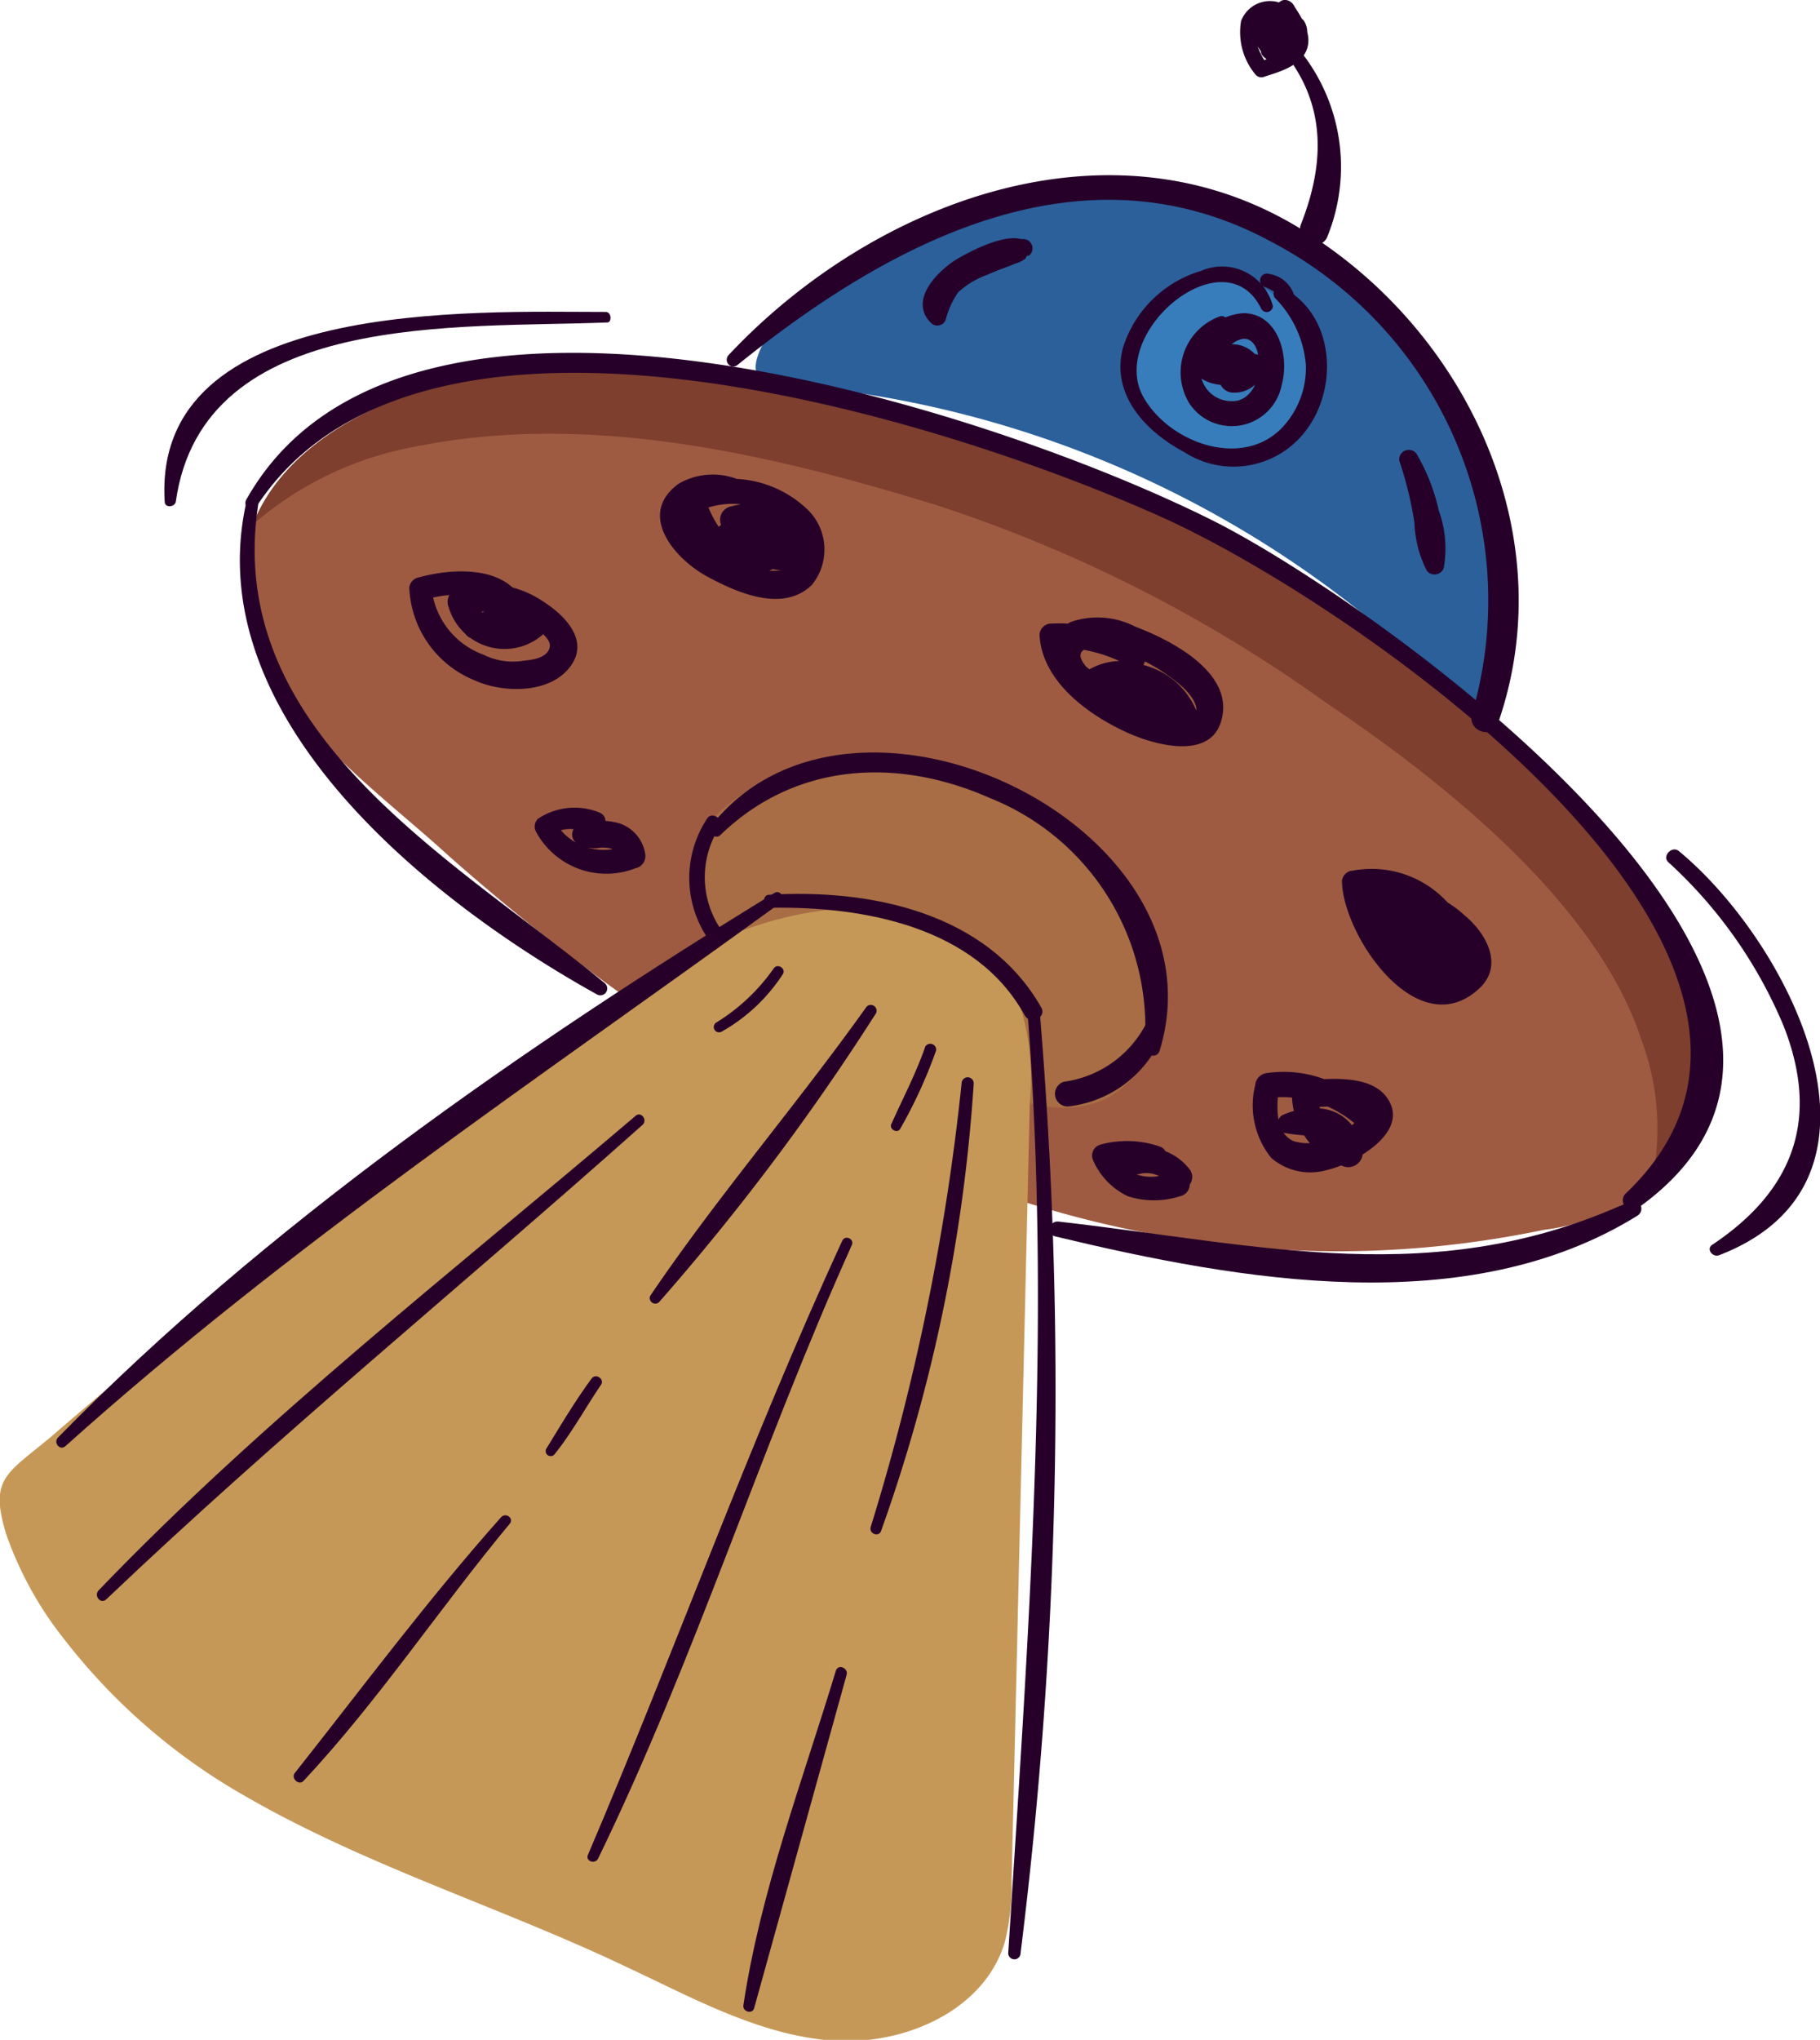 <svg xmlns="http://www.w3.org/2000/svg" viewBox="0 0 59.01 66.11"><defs><style>.cls-1{fill:#9f5b42;}.cls-2{fill:#7e3f2e;}.cls-3{fill:#2b609b;}.cls-4{fill:#377dbb;}.cls-5{fill:#a86d44;}.cls-6{fill:#c69857;}.cls-7{fill:#260029;}</style></defs><g id="Layer_2" data-name="Layer 2"><g id="_"><path class="cls-1" d="M7.89,18.35c.28-3.29,3.76-5.35,7-6,5.65-1.15,11.51.2,17,1.89a46.36,46.36,0,0,1,12.56,6.38c4.12,2.76,8.83,6.67,10.22,10.92.71,2.17.92,4.8-.62,6.48a7.25,7.25,0,0,1-4,1.84c-13.64,2.83-25.58-3.36-35.5-12.12C12,25.39,7.55,22.42,7.89,18.35Z"/><path class="cls-2" d="M54.7,31.53c-1.39-4.25-6.1-8.16-10.22-10.92a46.36,46.36,0,0,0-12.56-6.38c-5.52-1.69-11.38-3-17-1.89C12.11,12.91,9.16,14.5,8.2,17a11,11,0,0,1,5.19-2.51c5.65-1.16,11.51.2,17,1.89A46.08,46.08,0,0,1,43,22.78c4.12,2.76,8.83,6.66,10.22,10.92a8.21,8.21,0,0,1,.28,4.84,4.3,4.3,0,0,0,.6-.53C55.62,36.33,55.41,33.7,54.7,31.53Z"/><path class="cls-3" d="M32.86,6.62A12.81,12.81,0,0,1,48.2,22.77c-.63.14-1.19-.36-1.65-.8a34.27,34.27,0,0,0-20-9.4c-1.27-.14-2.59.11-1.82-1.41C25.75,9.06,30.74,7.14,32.86,6.62Z"/><path class="cls-4" d="M36.74,12a2.91,2.91,0,1,1,5.82-.12,2.91,2.91,0,0,1-5.82.12Z"/><path class="cls-5" d="M23.09,26.56a5.58,5.58,0,0,1,3.63-1.74,10.36,10.36,0,0,1,9.73,4.35,6.09,6.09,0,0,1,1.19,3.41,3.43,3.43,0,0,1-1.73,3c-1.24.62-2.72.22-4-.27C29.19,34.31,19.66,30.73,23.09,26.56Z"/><path class="cls-6" d="M17.59,33.94c2.7-1.95,5.57-3.91,8.87-4.4C29,29.16,32,30,33,32.36a8,8,0,0,1,.39,3.35L32.8,60.94a7.56,7.56,0,0,1-.22,2c-.67,2.25-3.32,3.38-5.65,3.19s-4.45-1.37-6.57-2.36C16.28,61.82,11.93,60.5,8,58.24A19.76,19.76,0,0,1,2.1,53.15,11.65,11.65,0,0,1,.2,49.72c-.55-1.81,0-1.94,1.46-3.16Q9.36,39.93,17.59,33.94Z"/><path class="cls-7" d="M8.32,16.41c5.37-8.18,22.28-2.83,29.37.36,6.31,2.84,23,14.38,15,21.93a.31.31,0,0,0,.39.47c9.62-6.81-8.28-19.51-13.66-22.25C32.35,13.35,13.18,7,8,16.17,7.84,16.4,8.16,16.64,8.32,16.41Z"/><path class="cls-7" d="M8,16.22c-1.62,7,5.94,13,11.34,16a.22.22,0,0,0,.25-.37c-4.85-4-12.34-8.07-11.22-15.49C8.36,16.1,8,16,8,16.22Z"/><path class="cls-7" d="M34.21,40.07c6,1.44,13.36,2.75,18.88-.67.27-.17.08-.61-.23-.47-6.3,2.92-12,1.4-18.54.66C34,39.56,33.93,40,34.21,40.07Z"/><path class="cls-7" d="M23.36,27.06c2.43-2.35,5.73-2.53,8.75-1.19a8,8,0,0,1,5,8.07c0,.27.4.4.49.11,2.22-7.28-10-13.14-14.57-7.25C22.94,27,23.2,27.22,23.36,27.06Z"/><path class="cls-7" d="M22.92,26.54a3.49,3.49,0,0,0,.12,4c.19.27.59-.07.39-.34a3,3,0,0,1-.11-3.38C23.48,26.55,23.08,26.27,22.92,26.54Z"/><path class="cls-7" d="M25.11,28.94C17,33.91,8.57,39.75,1.88,46.59c-.16.16.06.44.24.28C9.43,40.31,17.4,35,25.32,29.25,25.49,29.13,25.3,28.82,25.11,28.94Z"/><path class="cls-7" d="M25,29.42c3-.05,6.64.61,8.22,3.48.18.34.73.08.54-.25C32,29.56,28.2,28.8,24.93,29,24.7,29,24.72,29.43,25,29.42Z"/><path class="cls-7" d="M33.33,33c.77,10.12,0,20.2-.64,30.3a.2.2,0,0,0,.4,0,147.23,147.23,0,0,0,.63-30.41C33.69,32.66,33.31,32.73,33.33,33Z"/><path class="cls-7" d="M25.09,31.38a6.3,6.3,0,0,1-1.85,1.75.17.17,0,0,0,.15.31,5.71,5.71,0,0,0,2-1.88C25.48,31.39,25.22,31.21,25.09,31.38Z"/><path class="cls-7" d="M20.6,36.17C14.74,41.16,8.52,46,3.2,51.54c-.17.17.06.47.25.29,5.62-5.35,11.6-10.22,17.39-15.38C21,36.29,20.78,36,20.6,36.17Z"/><path class="cls-7" d="M28.08,32.65c-2.26,3.17-4.82,6.13-7,9.35a.18.18,0,0,0,.29.2,76.49,76.49,0,0,0,7-9.31C28.55,32.67,28.23,32.44,28.08,32.65Z"/><path class="cls-7" d="M19.18,44.68c-.53.72-1,1.51-1.46,2.26a.16.16,0,0,0,.27.18c.56-.7,1-1.51,1.49-2.23C19.62,44.7,19.32,44.49,19.18,44.68Z"/><path class="cls-7" d="M16.24,49.18c-2.36,2.65-4.48,5.5-6.68,8.28-.14.17.13.42.28.26,2.44-2.61,4.41-5.6,6.69-8.34C16.67,49.2,16.39,49,16.24,49.18Z"/><path class="cls-7" d="M30,33.92c-.3.87-.73,1.68-1.1,2.51-.08.17.2.32.29.15a15.63,15.63,0,0,0,1.16-2.53A.19.19,0,0,0,30,33.92Z"/><path class="cls-7" d="M27.3,40.23c-3,6.51-5.42,13.29-8.24,19.89-.08.2.23.31.33.12,3.14-6.45,5.28-13.35,8.23-19.89C27.71,40.15,27.39,40,27.3,40.23Z"/><path class="cls-7" d="M31.18,35.09a74.68,74.68,0,0,1-2.95,14.4c-.06.22.27.34.34.12a53.24,53.24,0,0,0,3-14.48A.18.18,0,0,0,31.18,35.09Z"/><path class="cls-7" d="M27.1,54.15c-1.08,3.57-2.45,7.16-3,10.86,0,.2.29.27.35.08,1-3.6,2-7.21,3-10.81C27.51,54.05,27.17,53.92,27.1,54.15Z"/><path class="cls-7" d="M23.91,11.83c4.89-3.95,11.14-7.33,17.3-4a13.12,13.12,0,0,1,6.52,15.3c-.17.55.65.86.84.31,2.12-6.09-1-12.72-6.36-16C36,3.59,28.28,6.55,23.63,11.5,23.44,11.7,23.69,12,23.91,11.83Z"/><path class="cls-7" d="M37.11,33.27a3.53,3.53,0,0,1-2.62,1.79.41.41,0,0,0,.14.8,3.75,3.75,0,0,0,3.08-2.36A.32.32,0,0,0,37.11,33.27Z"/><path class="cls-7" d="M17,19.59c-.53-1.28-2.32-1.18-3.41-.88a.38.38,0,0,0-.32.34,3.39,3.39,0,0,0,2.12,3c.94.43,2.55.45,3.17-.55.5-.81-.28-1.58-.94-2a3.24,3.24,0,0,0-2.86-.4.46.46,0,0,0-.21.59,1.89,1.89,0,0,0,3,.92.44.44,0,0,0-.13-.75,2.48,2.48,0,0,0-2.28.24.35.35,0,0,0,.28.6,4.37,4.37,0,0,1,1.69,0c0-.25-.08-.5-.13-.75-.74.49-1.37.14-1.65-.63l-.21.59a2.2,2.2,0,0,1,1.7.18c.27.12,1.1.51,1,.9s-.71.4-.89.43a2.14,2.14,0,0,1-1.25-.2A2.58,2.58,0,0,1,14,19.13l-.32.35a3,3,0,0,1,2.9.43A.26.26,0,0,0,17,19.59Z"/><path class="cls-7" d="M19.45,26.34a2.14,2.14,0,0,0-2,.19.35.35,0,0,0-.08.41,2.59,2.59,0,0,0,3.23,1.2.4.4,0,0,0,.32-.46,1.24,1.24,0,0,0-.85-1,2.15,2.15,0,0,0-1.33.06.34.34,0,0,0-.05.58,1.09,1.09,0,0,0,.79.15c.38,0,.53.05.68.44l.19-.54A1.83,1.83,0,0,1,18,26.65l-.09.4c.49-.36.95-.06,1.48-.14A.3.3,0,0,0,19.45,26.34Z"/><path class="cls-7" d="M25.17,16.81A2.2,2.2,0,0,0,22,15.68c-1.37,1-.11,2.44.92,3s2.48,1.17,3.4.28a1.81,1.81,0,0,0-.11-2.42,3.59,3.59,0,0,0-4-.7.44.44,0,0,0-.24.47,3,3,0,0,0,1.66,2.25,2,2,0,0,0,1.85-.39,1.17,1.17,0,0,0,.44-1.41c-.42-.73-1.56-.51-2.21-.35a.44.44,0,0,0-.32.62,2.64,2.64,0,0,0,.86,1.14,3.07,3.07,0,0,0,1.4.33.45.45,0,0,0,.44-.64,1.69,1.69,0,0,0-2.94-.62c-.27.3.15.64.44.53.79-.28,1.36-.48,1.7.48l.44-.64c-.84-.07-1.15-.19-1.54-1l-.33.63c.25-.06,1.14-.27,1.29-.1,0,0,0,0,0,.08a1.07,1.07,0,0,1-.3.3c-1,.7-1.73-.55-2-1.4l-.25.47a2.69,2.69,0,0,1,3,.47c.35.41.57,1.19-.1,1.4a2.38,2.38,0,0,1-1.54-.24c-.53-.22-1.63-.72-1.71-1.42,0-.45.43-.68.81-.71a1.76,1.76,0,0,1,1.6.93C24.81,17.41,25.35,17.17,25.17,16.81Z"/><path class="cls-7" d="M37,21.15a4.16,4.16,0,0,0-2.88-.94.38.38,0,0,0-.41.44c.12,1.49,1.65,2.57,2.9,3.12.88.39,2.68.87,3-.46.4-1.53-1.68-2.58-2.8-3a2.66,2.66,0,0,0-2.1-.15,1.23,1.23,0,0,0-.56,1.49c.49,1.34,2.92,1.95,4.18,2a.45.45,0,0,0,.45-.64A2.52,2.52,0,0,0,36,21.52a.45.45,0,0,0-.26.74,2.18,2.18,0,0,0,2.11,1.2.46.46,0,0,0,.46-.65,2.08,2.08,0,0,0-3-1.11.39.39,0,0,0,.23.74c.89-.05,1.56-.25,1.94.76l.46-.65a1.5,1.5,0,0,1-1.51-.88l-.27.75a1.57,1.57,0,0,1,1.85,1l.45-.65a5.21,5.21,0,0,1-3.24-1.16c-.64-.75.53-.69,1-.54a5.83,5.83,0,0,1,2,1.09c.3.24.86.84.39,1.17s-1.15-.05-1.49-.18c-1.09-.41-2.57-1.31-2.69-2.59l-.31.43a4.74,4.74,0,0,1,2.55.63A.26.26,0,0,0,37,21.15Z"/><path class="cls-7" d="M46.91,29.22a3.34,3.34,0,0,0-3.07-1c-.16,0-.34.18-.33.36C43.56,30.36,46,33.93,48,32c.76-.76.16-1.78-.52-2.34a3.51,3.51,0,0,0-3.1-.85.49.49,0,0,0-.38.54,2.68,2.68,0,0,0,1.32,2.21,1.62,1.62,0,0,0,1.66-.35,1.14,1.14,0,0,0,.29-1.49c-.47-.66-1.52-.51-2.2-.4a.48.48,0,0,0-.34.67A2.61,2.61,0,0,0,47,31.88c.31.07.56-.28.51-.56a1.77,1.77,0,0,0-2.7-1.38c-.29.16-.29.73.12.72.84,0,1.47-.2,1.65.83l.51-.56a1.7,1.7,0,0,1-1.52-1.37c-.11.22-.23.44-.34.67.28-.05,1.06-.24,1.28,0,0,0-.1.17-.26.29-.85.63-1.24-.83-1.34-1.39l-.26.5a2.58,2.58,0,0,1,2.08.55c.36.25,1,.83.52,1.24-1.32,1.06-2.88-1.9-2.92-2.88L44,29a3,3,0,0,1,2.52.64C46.77,29.87,47.17,29.46,46.91,29.22Z"/><path class="cls-7" d="M44.48,36.05a3.77,3.77,0,0,0-3.42-1.27.42.42,0,0,0-.36.38,2.71,2.71,0,0,0,.52,2.37,1.94,1.94,0,0,0,1.8.39c.85-.19,2.77-1.23,1.94-2.36-.55-.75-1.91-.6-2.7-.54-.26,0-.39.3-.37.52a2.48,2.48,0,0,0,1.67,2.26.47.47,0,0,0,.62-.51c-.24-1.34-1.42-1.65-2.58-1.16-.23.1-.24.52,0,.58a6.1,6.1,0,0,0,1,.1c.43,0,.53.22.6.64l.61-.51a1.58,1.58,0,0,1-1.09-1.55l-.37.53a4.83,4.83,0,0,1,1.47,0,1.34,1.34,0,0,1,.3.12c.05,0,.06.07,0,0s0,0,0,.1a2,2,0,0,1-.12.17,2.2,2.2,0,0,1-.6.45,1.79,1.79,0,0,1-1.44.23c-.66-.27-.56-1.22-.49-1.78-.12.12-.24.25-.35.38a3.6,3.6,0,0,1,2.86.87C44.33,36.73,44.71,36.3,44.48,36.05Z"/><path class="cls-7" d="M37.61,37.16a3.27,3.27,0,0,0-1.91-.07.37.37,0,0,0-.26.51,2.3,2.3,0,0,0,1.13,1.17,2.78,2.78,0,0,0,1.69,0,.4.4,0,0,0,.28-.56v.22a.41.41,0,0,0,0-.57,1.82,1.82,0,0,0-2.19-.5.37.37,0,0,0,0,.67,1.27,1.27,0,0,0,.67,0,.94.94,0,0,1,.88.34l0-.56a.62.62,0,0,0-.18.73c.06-.17.12-.35.19-.53a1.45,1.45,0,0,1-1.93-.75c-.08.17-.17.34-.26.51a3.57,3.57,0,0,1,1.56-.06C37.77,37.83,38,37.31,37.61,37.16Z"/><path class="cls-7" d="M41.27,9.92a1.7,1.7,0,0,0-2.33-1.14,3.78,3.78,0,0,0-2.53,2.49c-.4,1.53.74,2.72,2,3.39a2.94,2.94,0,0,0,4-.8c1-1.41.82-3.7-.83-4.54-.21-.11-.37.19-.24.34a3.48,3.48,0,0,1,1,2.16,2.81,2.81,0,0,1-.85,2.12c-1.34,1.26-3.68.35-4.46-1.15C36,10.68,39.73,7.64,40.89,10A.2.2,0,0,0,41.27,9.92Z"/><path class="cls-7" d="M41,9.3a1.51,1.51,0,0,1,.63.43c.12.12.39,0,.33-.16a1,1,0,0,0-.8-.69A.22.22,0,0,0,41,9.3Z"/><path class="cls-7" d="M39.56,10.25a1.93,1.93,0,0,0-1,2.82,1.65,1.65,0,0,0,3-.61c.25-.9-.1-2.29-1.23-2.31a1.77,1.77,0,0,0-1.59,1.22c-.37,1.24,1.18,1.23,2,1,.54-.15.41-1-.16-.88a1.83,1.83,0,0,0-.68.23s-.08.1-.13.14-.07.05,0,0a.46.46,0,0,0,.15.86c.75.08,1.4-.71.71-1.3a1,1,0,0,0-1-.21.57.57,0,0,0-.15.95.38.38,0,0,0,.65-.21c0-.26-.25.11-.25.12l.15.05c.09-.19.13-.28-.05-.3l.15.85a1.19,1.19,0,0,0,.33-.26s0-.1.06-.12c-.31.26.1.09.19.07l-.16-.88a2.13,2.13,0,0,1-1,.13c.09,0,0,.09.07-.09s.52-.64.84-.52.37.6.37.87c0,.5-.31,1.16-.9,1.13a1,1,0,0,1-1-1.14,2.17,2.17,0,0,1,.86-1.24C39.89,10.5,39.78,10.2,39.56,10.25Z"/><path class="cls-7" d="M33.15,7.75H33l.31.11c-.47-.43-1.77.24-2.22.5-.63.36-1.66,1.35-.91,2.1a.29.29,0,0,0,.48-.09,2.72,2.72,0,0,1,.41-.9A2.78,2.78,0,0,1,32,8.91c.3-.14.62-.24.93-.37a1,1,0,0,0,.32-.16s.13-.25.13-.25-.16.24,0,.14A.3.3,0,0,0,33.15,7.75Z"/><path class="cls-7" d="M45.37,14.93a12.22,12.22,0,0,1,.49,2,3.67,3.67,0,0,0,.41,1.58.32.32,0,0,0,.54-.1,3.59,3.59,0,0,0-.16-1.86,6.35,6.35,0,0,0-.72-1.84A.31.31,0,0,0,45.37,14.93Z"/><path class="cls-7" d="M19.64,10.11c-4.28,0-14.71-.46-14.3,6.15,0,.21.33.18.36,0,.88-6.24,9.22-5.61,14-5.81C19.84,10.44,19.83,10.11,19.64,10.11Z"/><path class="cls-7" d="M54.09,27.94a15,15,0,0,1,3.74,5.31c1.18,3,.34,5.32-2.31,7.09-.21.13,0,.42.22.34C62,38.27,58,30.52,54.43,27.58,54.21,27.4,53.88,27.75,54.09,27.94Z"/><path class="cls-7" d="M41.26,1.27c1.72,1.78,1.78,3.82.92,6-.19.49.58.93.84.44A6,6,0,0,0,41.55,1C41.36.79,41.09,1.09,41.26,1.27Z"/><path class="cls-7" d="M41.44.07a1,1,0,0,0-1.2.61,2.14,2.14,0,0,0,.47,1.74.25.25,0,0,0,.3.06c.47-.15,1.14-.34,1.35-.85S42.2.56,41.93.15L42,.46a2.39,2.39,0,0,1-.61-.17,5.88,5.88,0,0,1-.26,1.16c-.07.26.17.55.44.41s.56-.2.69-.44a.66.66,0,0,0,0-.77c-.19-.19-.6-.17-.84-.19a2.28,2.28,0,0,0-.45,0c-.13,0,0,0,.07,0s-.1-.07-.19-.08a.38.38,0,0,0-.4.44c.06.29.42.55.62.75s.5.59.83.43a.38.38,0,0,0,.21-.4c-.23.09-.44.19-.66.29a.38.38,0,0,0,.45.11c.3-.12.25-.54.24-.79s0-.69-.18-.87a.39.39,0,0,0-.45-.1.47.47,0,0,0-.22.24l.29-.24c-.4.06-.89.21-.94.68a.88.88,0,0,0,.08.45c0,.11.18.27.17.34s.25.34.39.21a.72.72,0,0,0,.17-.75c0-.17-.13-.13.11-.15A.52.52,0,0,0,42,.72l-.2.21-.37,0c-.23-.2-.09-.19-.09,0s0,.19,0,.28a1.93,1.93,0,0,1,0,.24s0,.22,0,.12l.19-.21.44.1c-.29-.38-.75,0-.64.39.07-.15.13-.32.19-.49h.28c.11.05,0-.05-.07-.08L41.47,1,41.22.73c-.09-.11-.14-.26-.1,0l-.39.43c-.31,0-.06,0,.07,0a2.07,2.07,0,0,0,.35,0l.76,0L41.63,1l.1.17V.93a.49.49,0,0,1-.06.17c-.15.13.29-.11,0,0a1.83,1.83,0,0,0-.42.21l.45.41A5.66,5.66,0,0,0,42,.35c0-.3-.39-.5-.58-.21s.3.74.36,1.11-.67.66-1,.78l.3.06c-.4-.6-.77-1.6.31-1.63A.2.2,0,0,0,41.44.07Z"/></g></g></svg>